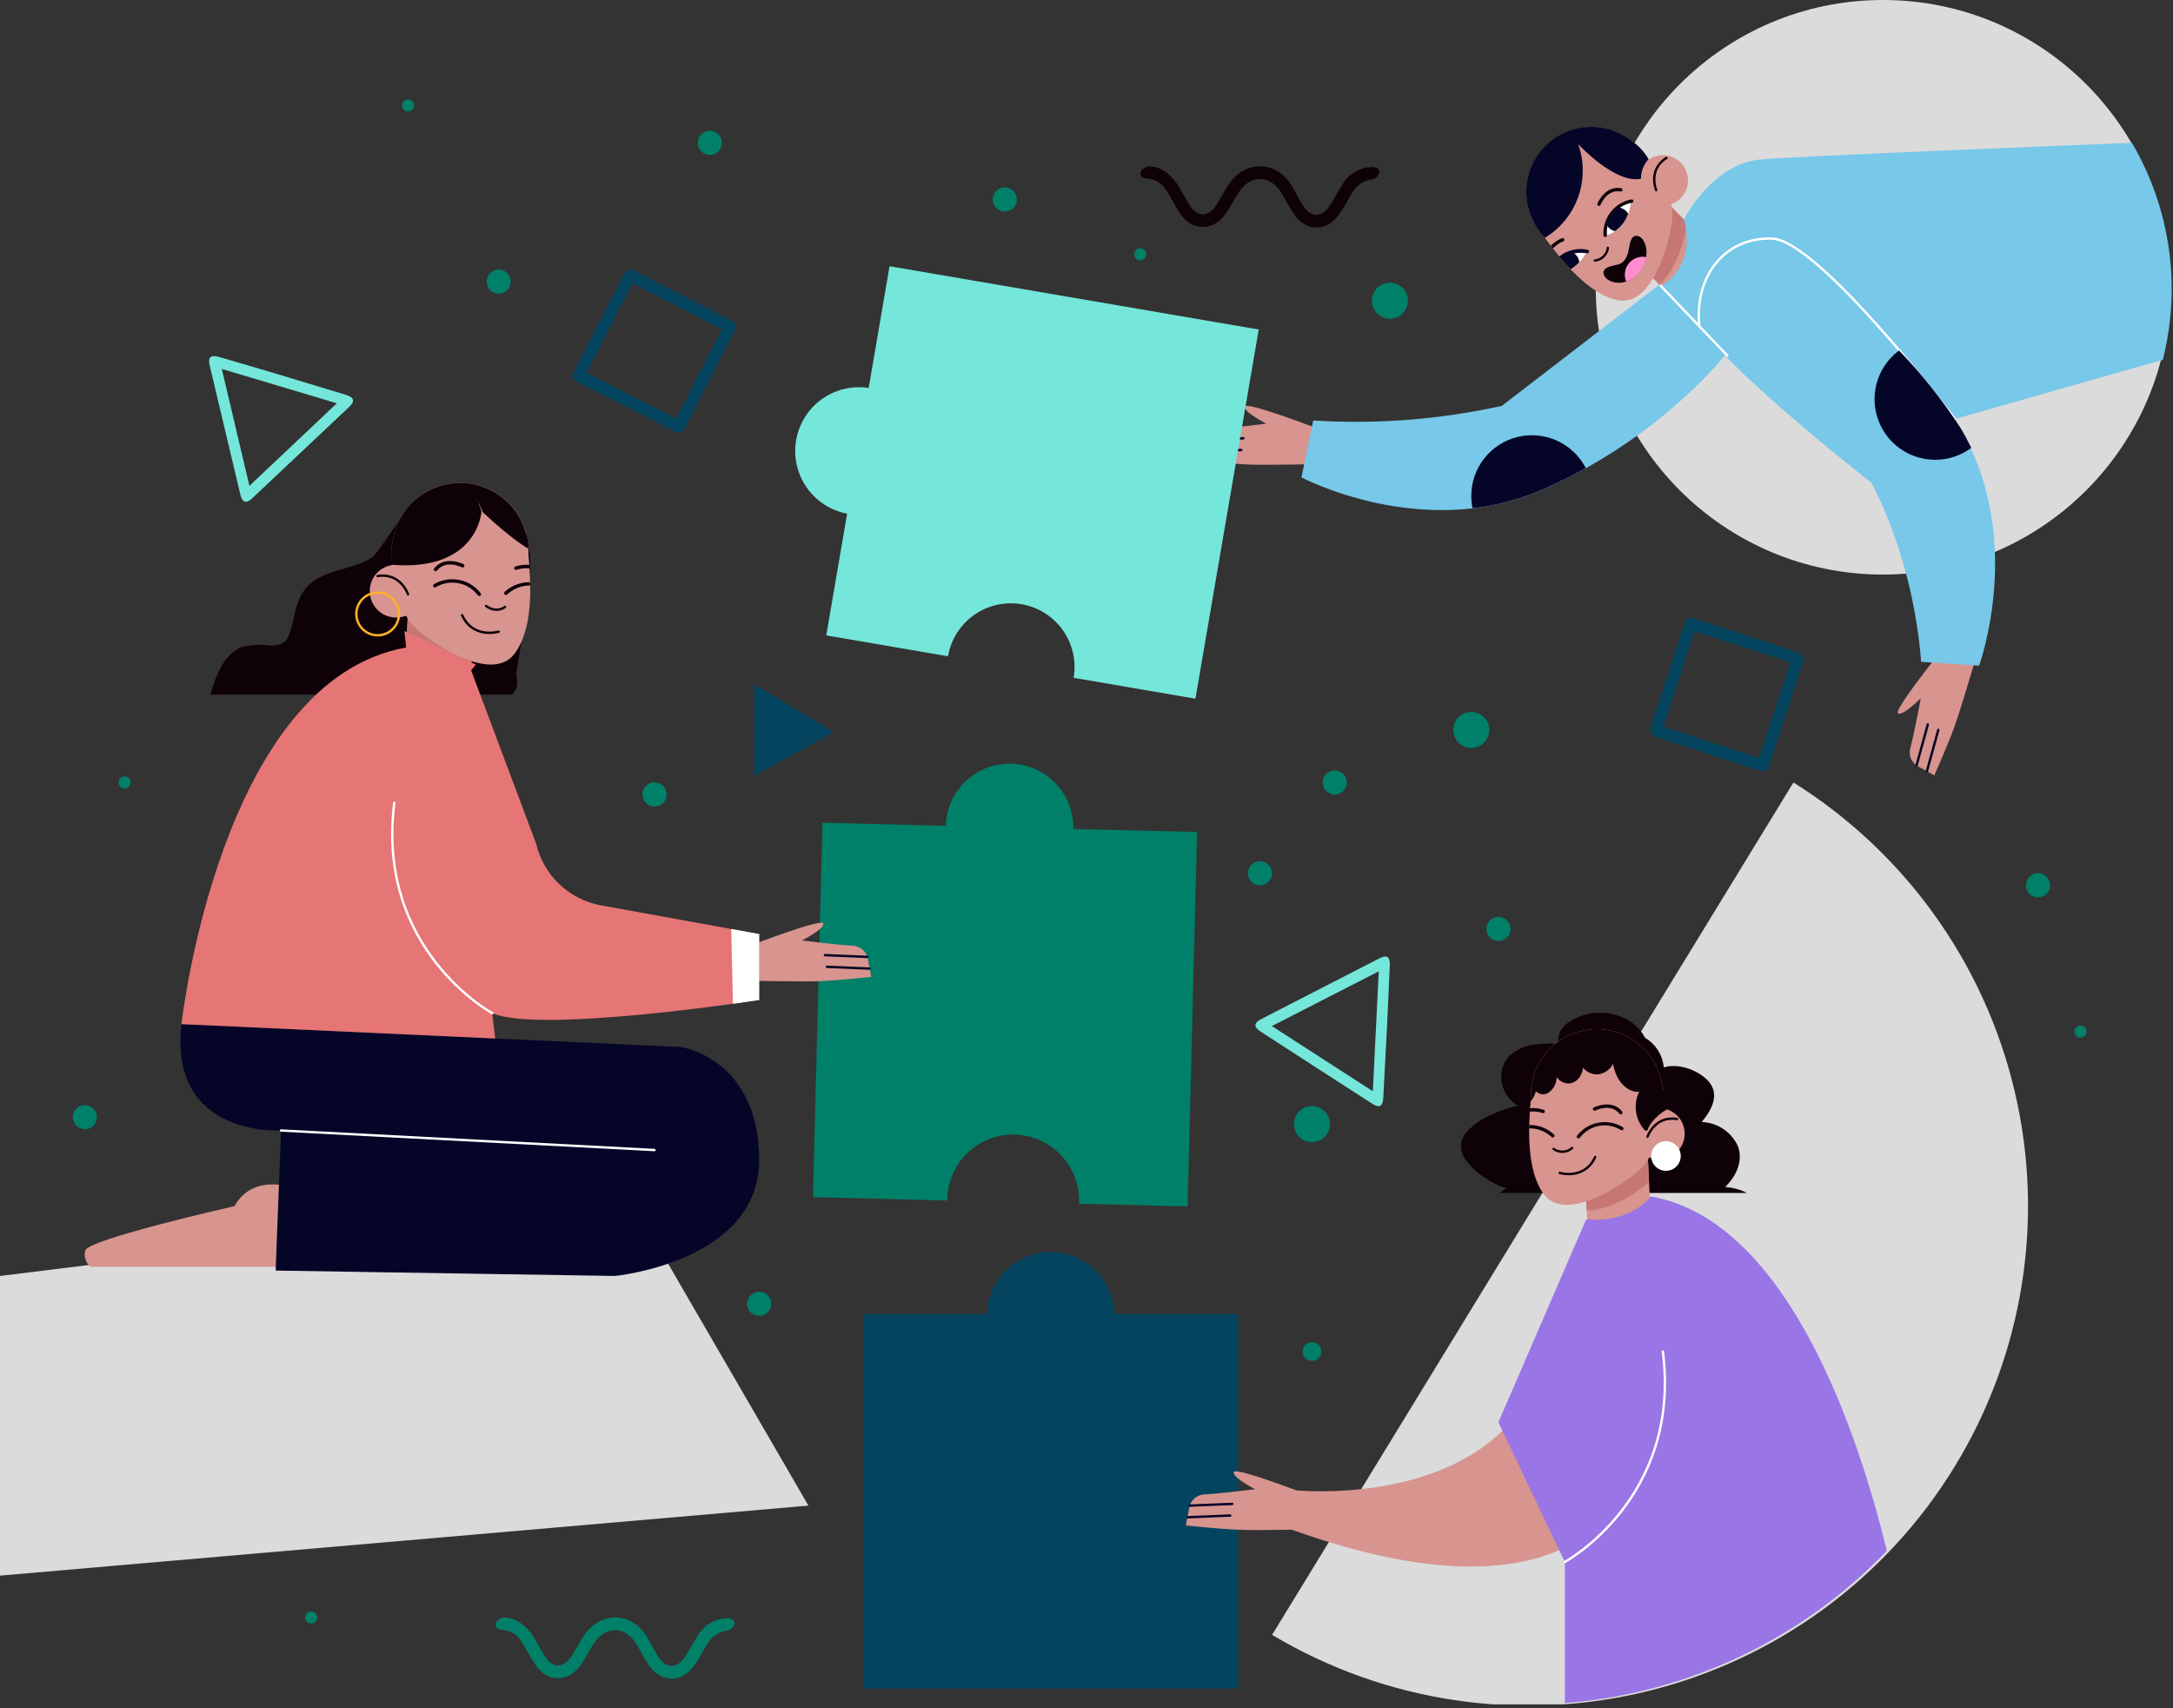<svg width="458" height="360" viewBox="0 0 458 360" fill="none" xmlns="http://www.w3.org/2000/svg">
<rect x="0" y="0" width="458" height="360" fill="#333333" stroke="none"/>
<g clip-path="url(#clip0_23_2)">
<path d="M234.88 276.93C234.785 273.43 233.327 270.106 230.818 267.664C228.309 265.223 224.946 263.857 221.445 263.857C217.944 263.857 214.581 265.223 212.072 267.664C209.563 270.106 208.105 273.43 208.01 276.93H182V355.88H261V276.93H234.88Z" fill="#05445E"/>
<path d="M226.21 174.73C226.254 172.966 225.95 171.211 225.316 169.565C224.682 167.919 223.729 166.414 222.513 165.135C221.297 163.857 219.841 162.831 218.229 162.115C216.616 161.4 214.879 161.009 213.115 160.965C211.351 160.921 209.596 161.225 207.95 161.859C206.304 162.493 204.799 163.446 203.52 164.662C202.242 165.878 201.216 167.333 200.5 168.946C199.785 170.559 199.394 172.296 199.35 174.06L173.35 173.4L171.35 252.32L199.64 253.03C199.64 249.343 201.104 245.808 203.711 243.201C206.318 240.594 209.853 239.13 213.54 239.13C217.226 239.13 220.762 240.594 223.369 243.201C225.976 245.808 227.44 249.343 227.44 253.03C227.44 253.26 227.44 253.48 227.44 253.7L250.31 254.27L252.31 175.35L226.21 174.73Z" fill="#008068"/>
<path d="M396.88 121.1C430.321 121.1 457.43 93.991 457.43 60.55C457.43 27.109 430.321 0 396.88 0C363.439 0 336.33 27.109 336.33 60.55C336.33 93.991 363.439 121.1 396.88 121.1Z" fill="#DBDBDB"/>
<path d="M277.19 90.14C277.19 90.14 262.52 84.51 262.35 85.71C262.18 86.91 266.9 89.29 266.9 89.29C266.9 89.29 259.9 90.18 256.01 90.41C255.282 90.47 254.594 90.768 254.052 91.258C253.51 91.747 253.144 92.402 253.01 93.12L252.26 97C252.26 97 259.38 97.77 263.26 97.91C267.14 98.05 278.78 97.8 278.78 97.8L277.19 90.14Z" fill="#D8948F"/>
<path d="M253.11 92.75L262.05 92.38" stroke="#050528" stroke-width="0.5" stroke-linecap="round" stroke-linejoin="round"/>
<path d="M252.67 95.21L261.62 94.84" stroke="#050528" stroke-width="0.5" stroke-linecap="round" stroke-linejoin="round"/>
<path d="M408.8 137.59C408.8 137.59 398.96 149.84 400.06 150.37C401.16 150.9 404.85 147.13 404.85 147.13C404.85 147.13 403.57 154.13 402.6 157.84C402.434 158.553 402.508 159.301 402.809 159.968C403.111 160.635 403.625 161.184 404.27 161.53L407.7 163.41C407.7 163.41 410.6 156.86 411.92 153.21C413.24 149.56 416.53 138.39 416.53 138.39L408.8 137.59Z" fill="#D8948F"/>
<path d="M403.95 161.32L406.32 152.69" stroke="#050528" stroke-width="0.5" stroke-linecap="round" stroke-linejoin="round"/>
<path d="M406.15 162.48L408.53 153.85" stroke="#050528" stroke-width="0.5" stroke-linecap="round" stroke-linejoin="round"/>
<path d="M361.79 62.85C363.043 61.623 363.761 59.95 363.785 58.197C363.809 56.443 363.139 54.751 361.92 53.49L352.59 43.9C351.363 42.647 349.69 41.929 347.937 41.905C346.183 41.881 344.491 42.551 343.23 43.77C341.975 44.994 341.256 46.665 341.232 48.418C341.207 50.171 341.879 51.862 343.1 53.12L352.43 62.72C353.657 63.973 355.33 64.691 357.083 64.715C358.837 64.739 360.529 64.069 361.79 62.85Z" fill="#D8948F"/>
<path d="M342.83 44.16L343.64 43.37C344.794 42.257 346.342 41.646 347.945 41.668C349.548 41.691 351.077 42.345 352.2 43.49L355.5 46.89C355 52.38 352.22 58 349.74 60L342.74 52.77C342.178 52.2 341.735 51.525 341.435 50.782C341.136 50.04 340.986 49.246 340.994 48.446C341.002 47.646 341.169 46.855 341.484 46.12C341.799 45.384 342.257 44.718 342.83 44.16Z" fill="#C67775"/>
<path d="M325.63 50.15C324.591 49.068 323.733 47.825 323.09 46.47L323.03 46.36C321.711 43.54 321.39 40.355 322.117 37.328C322.845 34.301 324.579 31.611 327.035 29.699C329.492 27.786 332.525 26.764 335.638 26.801C338.751 26.838 341.759 27.93 344.17 29.9C346.79 31.43 349.98 37.73 351.61 41.27C352.35 42.876 352.631 44.655 352.42 46.41C351.69 52.41 347.88 64.56 341.08 63.29C335 62.15 329.34 55.2 325.63 50.15Z" fill="#D8948F"/>
<path d="M336.14 54.92C336.835 54.852 337.486 54.55 337.986 54.063C338.486 53.576 338.805 52.933 338.89 52.24" stroke="#0E0108" stroke-width="0.5" stroke-linecap="round" stroke-linejoin="round"/>
<path d="M341.87 40.27C341.919 40.216 341.953 40.151 341.97 40.08C341.985 39.986 341.963 39.89 341.909 39.812C341.855 39.734 341.773 39.679 341.68 39.66C338.28 39.05 336.68 42.88 336.68 42.92C336.647 43.008 336.649 43.105 336.687 43.191C336.724 43.276 336.793 43.344 336.88 43.38C336.923 43.399 336.97 43.409 337.017 43.41C337.064 43.41 337.111 43.4 337.154 43.381C337.197 43.362 337.236 43.335 337.268 43.3C337.3 43.266 337.325 43.225 337.34 43.18C337.39 43.05 338.7 39.85 341.52 40.36C341.581 40.374 341.645 40.373 341.706 40.357C341.767 40.341 341.823 40.312 341.87 40.27Z" fill="#0E0108"/>
<path d="M327.31 52.37L326.87 51.81C327.533 51.104 328.341 50.551 329.24 50.19C329.283 50.174 329.329 50.167 329.375 50.169C329.422 50.171 329.467 50.182 329.509 50.201C329.551 50.221 329.588 50.248 329.619 50.283C329.65 50.317 329.674 50.357 329.69 50.4C329.722 50.489 329.719 50.587 329.679 50.673C329.64 50.759 329.568 50.826 329.48 50.86C328.648 51.186 327.905 51.704 327.31 52.37Z" fill="#0E0108"/>
<path d="M338.68 49.56C338.68 49.56 343.28 48.48 343.83 42.03C343.83 42 337.07 44.56 338.68 49.56Z" fill="white"/>
<path d="M338.57 49.85C338.61 49.814 338.641 49.769 338.66 49.718C338.679 49.668 338.686 49.614 338.68 49.56C338.557 47.962 339.034 46.376 340.017 45.111C341.001 43.847 342.421 42.994 344 42.72C344.091 42.696 344.169 42.638 344.217 42.558C344.266 42.477 344.281 42.381 344.26 42.29C344.236 42.199 344.178 42.121 344.098 42.073C344.017 42.024 343.921 42.009 343.83 42.03C342.094 42.363 340.539 43.32 339.46 44.72C338.38 46.12 337.85 47.866 337.97 49.63C337.98 49.724 338.027 49.81 338.1 49.87C338.172 49.93 338.266 49.958 338.36 49.95C338.439 49.939 338.512 49.904 338.57 49.85Z" fill="#0E0108"/>
<path d="M354.27 34.32C353.536 33.567 352.594 33.049 351.566 32.831C350.537 32.613 349.466 32.704 348.489 33.094C347.513 33.484 346.673 34.155 346.078 35.022C345.482 35.889 345.157 36.913 345.143 37.964C345.129 39.016 345.427 40.048 345.999 40.931C346.572 41.813 347.393 42.506 348.359 42.922C349.325 43.337 350.393 43.458 351.427 43.267C352.461 43.076 353.416 42.583 354.17 41.85C354.673 41.363 355.074 40.782 355.352 40.139C355.629 39.497 355.776 38.806 355.786 38.106C355.795 37.406 355.666 36.711 355.406 36.062C355.146 35.412 354.76 34.82 354.27 34.32Z" fill="#D8948F"/>
<path d="M349.07 40.09C349.07 40.09 347.27 35.79 351.23 33.28" stroke="#0E0108" stroke-width="0.5" stroke-linecap="round" stroke-linejoin="round"/>
<path d="M340.39 48.72C339.968 48.635 339.575 48.442 339.25 48.16C338.925 47.867 338.68 47.495 338.54 47.08C338.917 45.735 339.738 44.558 340.87 43.74C341.339 43.724 341.804 43.841 342.209 44.078C342.615 44.315 342.944 44.663 343.16 45.08C342.635 46.551 341.668 47.822 340.39 48.72Z" fill="#050528"/>
<path d="M331.78 53.42C332.609 53.271 333.456 53.254 334.29 53.37C333.889 54.051 333.416 54.688 332.88 55.27C332.853 54.968 332.772 54.673 332.64 54.4C332.446 54.003 332.149 53.664 331.78 53.42Z" fill="white"/>
<path d="M331 56.74L331.09 56.69L331.4 56.5L331.67 56.31L332 56.05L332.26 55.84L332.65 55.46L332.85 55.27C332.823 54.968 332.742 54.673 332.61 54.4C332.418 53.995 332.121 53.65 331.75 53.4C332.579 53.251 333.426 53.234 334.26 53.35H334.53C334.623 53.365 334.718 53.342 334.794 53.286C334.87 53.231 334.92 53.148 334.935 53.055C334.95 52.962 334.927 52.867 334.871 52.791C334.816 52.715 334.733 52.665 334.64 52.65C333.599 52.422 332.52 52.429 331.482 52.672C330.444 52.914 329.473 53.385 328.64 54.05L328.8 54.24L329.07 54.56C329.75 55.35 330.38 56.05 331 56.74Z" fill="#050528"/>
<path d="M340.51 59.56C341.652 59.701 342.81 59.469 343.81 58.9C344.721 58.362 345.488 57.61 346.044 56.709C346.6 55.809 346.928 54.786 347 53.73C347.134 52.609 346.88 51.476 346.28 50.52C345.62 49.6 344.38 49.29 343.83 50.47C343.28 51.65 343.4 52.96 342.83 54.11C342.628 54.537 342.354 54.926 342.02 55.26C341.745 55.449 341.446 55.601 341.13 55.71C340.24 56.01 337.89 56.16 337.96 57.53C338.06 58.73 339.48 59.41 340.51 59.56Z" fill="#0E0108"/>
<path d="M343.39 55.4C343.832 54.898 344.398 54.521 345.032 54.309C345.666 54.096 346.345 54.055 347 54.19C346.865 55.163 346.51 56.093 345.963 56.909C345.415 57.725 344.689 58.406 343.84 58.9C343.493 59.087 343.128 59.237 342.75 59.35C342.48 58.697 342.397 57.982 342.51 57.284C342.623 56.587 342.928 55.934 343.39 55.4Z" fill="#FF8DCC"/>
<path d="M349.74 60L316.53 85.54C303.494 88.428 290.116 89.464 276.79 88.62L274.31 100.62C274.31 100.62 299.86 114.16 324.92 103.29C349.98 92.42 363.75 74.66 363.75 74.66L349.74 60Z" fill="#77C8E9"/>
<path d="M412.85 89.8C403.76 74.89 378.14 51.27 372.25 51.27C370.301 51.269 368.371 51.652 366.569 52.397C364.768 53.142 363.132 54.235 361.754 55.614C360.375 56.992 359.282 58.628 358.537 60.429C357.792 62.23 357.409 64.161 357.41 66.11C357.41 72.84 394.41 101.74 394.41 101.74C394.41 101.74 403.13 116.86 404.92 139.49L417.13 140.3C417.13 140.3 427.06 113.13 412.85 89.8Z" fill="#77C8E9"/>
<path d="M455.85 75.83C459.792 60.323 457.448 43.887 449.33 30.1C437.25 30.58 380.78 32.82 371.33 33.58C360.71 34.43 354.94 46.28 354.94 46.28C357.64 56.53 350.06 60.28 350.06 60.28C356.64 75.15 404.66 90.41 404.66 90.41L455.85 75.83Z" fill="#77C8E9"/>
<path d="M350.04 60.25L364.05 74.93" stroke="white" stroke-width="0.5" stroke-linecap="round" stroke-linejoin="round"/>
<path d="M412 88.29C412 88.29 383.4 50.65 373.54 50.29C363.68 49.93 357.09 58 358.16 68.76" stroke="white" stroke-width="0.5" stroke-linecap="round" stroke-linejoin="round"/>
<path d="M415.48 94.39C414.78 92.95 414.01 91.52 413.15 90.09C409.378 84.29 405.061 78.862 400.26 73.88C398.913 74.879 397.777 76.134 396.915 77.573C396.053 79.011 395.483 80.606 395.238 82.265C394.742 85.615 395.597 89.025 397.615 91.745C399.633 94.465 402.649 96.271 406 96.767C409.35 97.263 412.76 96.408 415.48 94.39Z" fill="#050528"/>
<path d="M334.24 98.66C332.927 96.113 330.797 94.081 328.191 92.891C325.585 91.7 322.655 91.42 319.87 92.094C317.086 92.769 314.609 94.36 312.837 96.612C311.065 98.863 310.101 101.645 310.1 104.51C310.098 105.387 310.188 106.262 310.37 107.12C315.384 106.563 320.287 105.266 324.92 103.27C328.23 101.83 331.33 100.28 334.24 98.66Z" fill="#050528"/>
<path d="M332.63 30.38C332.63 30.38 340.42 38.84 345.86 37.67C345.847 36.14 346.419 34.662 347.46 33.54C346.633 32.114 345.52 30.875 344.19 29.9C341.783 27.905 338.768 26.791 335.642 26.741C332.516 26.691 329.466 27.709 326.997 29.626C324.528 31.543 322.786 34.245 322.059 37.285C321.332 40.326 321.664 43.523 323 46.35L323.06 46.46C323.703 47.815 324.561 49.058 325.6 50.14C328.867 48.158 331.35 45.111 332.631 41.511C333.912 37.911 333.911 33.98 332.63 30.38Z" fill="#050528"/>
<path d="M378 164.92C401.516 179.635 418.276 203.036 424.637 230.038C430.998 257.04 426.447 285.461 411.973 309.127C397.498 332.792 374.269 349.79 347.334 356.426C320.398 363.063 291.932 358.802 268.12 344.57L378 164.92Z" fill="#DBDBDB"/>
<path d="M368.21 251.44H316C316.51 251.1 317 250.76 317.56 250.44C316.003 250.017 314.536 249.316 313.23 248.37C311.383 247.277 309.801 245.788 308.6 244.01C308.118 243.219 307.89 242.301 307.945 241.376C308.001 240.452 308.337 239.567 308.91 238.84C310.36 237.157 312.186 235.838 314.24 234.99C316.051 234.135 317.953 233.487 319.91 233.06C318.814 232.395 317.913 231.451 317.298 230.326C316.683 229.2 316.377 227.932 316.41 226.65C316.467 225.027 317.156 223.491 318.33 222.37C319.759 221.138 321.526 220.365 323.4 220.15C325.141 219.927 326.901 219.893 328.65 220.05C328.02 218.56 328.96 216.73 330.37 215.63C332.444 214.137 334.956 213.377 337.51 213.47C340.057 213.477 342.527 214.351 344.51 215.95C345.42 216.727 346.173 217.671 346.73 218.73C347.833 219.384 348.766 220.291 349.451 221.376C350.136 222.461 350.554 223.692 350.67 224.97C353.85 223.97 357.99 225.65 359.94 227.73C362.6 230.55 360.84 233.85 358.67 236.49C360.283 236.539 361.85 237.038 363.195 237.93C364.539 238.823 365.608 240.073 366.28 241.54C367.45 244.54 366.04 247.8 363.62 250.18C365.22 250.284 366.781 250.713 368.21 251.44Z" fill="#0E0108"/>
<path d="M341.61 265.42C343.384 265.334 345.052 264.55 346.249 263.238C347.447 261.927 348.076 260.194 348 258.42L347.36 244.86C347.269 243.088 346.483 241.423 345.173 240.227C343.862 239.03 342.133 238.399 340.36 238.47C338.587 238.558 336.921 239.343 335.724 240.654C334.527 241.965 333.897 243.696 333.97 245.47L334.62 259.04C334.711 260.809 335.496 262.472 336.804 263.666C338.113 264.861 339.84 265.491 341.61 265.42Z" fill="#D8948F"/>
<path d="M339.76 238.47L340.9 238.42C342.526 238.347 344.115 238.92 345.32 240.014C346.524 241.108 347.247 242.635 347.33 244.26L347.56 249.07C343.48 252.89 337.63 255.27 334.4 255.13L333.92 244.9C333.849 243.275 334.423 241.687 335.517 240.483C336.611 239.279 338.136 238.555 339.76 238.47Z" fill="#C67775"/>
<path d="M322.66 231.47C322.593 229.947 322.779 228.423 323.21 226.96C323.21 226.9 323.21 226.86 323.21 226.84C324.115 223.823 326.014 221.201 328.599 219.4C331.183 217.6 334.301 216.727 337.445 216.924C340.588 217.121 343.573 218.377 345.913 220.486C348.252 222.595 349.809 225.434 350.33 228.54C351.33 231.46 349.48 238.4 348.33 242.19C347.82 243.908 346.836 245.447 345.49 246.63C340.94 250.63 329.85 257.38 325.49 251.85C321.7 246.88 322.09 237.8 322.66 231.47Z" fill="#D8948F"/>
<path d="M327.45 242.15C328.021 242.569 328.719 242.78 329.427 242.747C330.135 242.714 330.81 242.44 331.34 241.97" stroke="#0E0108" stroke-width="0.5" stroke-linecap="round" stroke-linejoin="round"/>
<path d="M341.65 234.87C341.724 234.867 341.795 234.839 341.85 234.79C341.887 234.762 341.919 234.726 341.942 234.685C341.966 234.644 341.981 234.599 341.986 234.553C341.992 234.506 341.988 234.459 341.975 234.414C341.962 234.368 341.94 234.326 341.91 234.29C339.74 231.53 335.98 233.4 335.91 233.42C335.868 233.442 335.831 233.471 335.8 233.507C335.77 233.544 335.746 233.585 335.732 233.63C335.718 233.675 335.712 233.723 335.716 233.77C335.72 233.817 335.733 233.863 335.755 233.905C335.777 233.947 335.806 233.984 335.842 234.015C335.879 234.045 335.92 234.069 335.965 234.083C336.01 234.097 336.058 234.103 336.105 234.099C336.152 234.095 336.198 234.082 336.24 234.06C336.37 234 339.51 232.45 341.32 234.73C341.357 234.781 341.408 234.821 341.466 234.845C341.524 234.87 341.587 234.879 341.65 234.87Z" fill="#0E0108"/>
<path d="M322.44 234.29C322.44 234.05 322.44 233.8 322.49 233.56C323.468 233.482 324.451 233.605 325.38 233.92C325.467 233.958 325.537 234.027 325.574 234.115C325.611 234.202 325.613 234.301 325.58 234.39C325.563 234.435 325.538 234.476 325.505 234.511C325.472 234.545 325.432 234.573 325.388 234.592C325.344 234.611 325.297 234.62 325.249 234.62C325.201 234.619 325.154 234.609 325.11 234.59C324.254 234.292 323.341 234.189 322.44 234.29Z" fill="#0E0108"/>
<path d="M332.7 239.94C332.755 239.936 332.808 239.921 332.856 239.895C332.904 239.869 332.946 239.833 332.98 239.79C333.96 238.493 335.388 237.608 336.985 237.306C338.583 237.005 340.235 237.309 341.62 238.16C341.662 238.189 341.709 238.208 341.759 238.217C341.808 238.226 341.859 238.225 341.908 238.213C341.957 238.201 342.003 238.179 342.044 238.148C342.084 238.118 342.117 238.079 342.141 238.034C342.165 237.99 342.179 237.941 342.183 237.89C342.187 237.84 342.18 237.789 342.163 237.742C342.146 237.694 342.119 237.651 342.084 237.614C342.049 237.578 342.007 237.549 341.96 237.53C340.415 236.615 338.589 236.297 336.826 236.636C335.063 236.975 333.485 237.947 332.39 239.37C332.336 239.448 332.315 239.545 332.332 239.639C332.349 239.732 332.402 239.815 332.48 239.87C332.544 239.916 332.621 239.94 332.7 239.94Z" fill="#0E0108"/>
<path d="M322.32 237.11C324.249 237.082 326.115 237.798 327.53 239.11C327.603 239.172 327.648 239.261 327.656 239.357C327.663 239.452 327.632 239.547 327.57 239.62C327.508 239.693 327.419 239.738 327.323 239.746C327.228 239.753 327.133 239.722 327.06 239.66C325.772 238.459 324.071 237.8 322.31 237.82C322.31 237.58 322.32 237.34 322.32 237.11Z" fill="#0E0108"/>
<path d="M355.07 238.69C355.019 237.623 354.654 236.595 354.019 235.737C353.384 234.878 352.509 234.226 351.504 233.865C350.499 233.503 349.41 233.448 348.374 233.705C347.337 233.963 346.4 234.522 345.682 235.312C344.963 236.102 344.495 237.087 344.336 238.143C344.177 239.2 344.335 240.279 344.79 241.245C345.245 242.212 345.976 243.021 346.891 243.572C347.806 244.123 348.863 244.39 349.93 244.34C350.639 244.307 351.334 244.134 351.975 243.832C352.617 243.53 353.193 243.104 353.671 242.58C354.148 242.055 354.517 241.442 354.757 240.774C354.997 240.107 355.104 239.398 355.07 238.69Z" fill="#D8948F"/>
<path d="M347.24 239.58C347.24 239.58 348.76 235.1 353.46 235.85" stroke="#0E0108" stroke-width="0.5" stroke-linecap="round" stroke-linejoin="round"/>
<path d="M328.74 247.21C328.74 247.21 333.96 248.79 336.22 243.85" stroke="#0E0108" stroke-width="0.5" stroke-linecap="round" stroke-linejoin="round"/>
<path d="M322.66 231.47C322.593 229.947 322.779 228.423 323.21 226.96C323.21 226.9 323.21 226.86 323.21 226.84C324.115 223.823 326.014 221.201 328.599 219.4C331.183 217.6 334.301 216.727 337.445 216.924C340.589 217.121 343.573 218.377 345.913 220.486C348.252 222.595 349.809 225.434 350.33 228.54C350.774 230.281 351.108 232.048 351.33 233.83C349.87 234.59 347.77 236.51 347.33 238C347.31 238.07 347.271 238.134 347.219 238.184C347.167 238.235 347.102 238.271 347.031 238.29C346.961 238.308 346.887 238.307 346.816 238.288C346.746 238.269 346.682 238.232 346.63 238.18C345.657 237.098 345.029 235.75 344.826 234.309C344.623 232.868 344.854 231.399 345.49 230.09C343.87 230.31 342.21 229.09 341.33 227.75C340.635 226.683 340.178 225.479 339.99 224.22C339.86 224.459 339.709 224.687 339.54 224.9C338.872 225.746 337.899 226.295 336.83 226.43C336.225 226.477 335.617 226.373 335.062 226.127C334.507 225.881 334.022 225.5 333.65 225.02C333.594 225.507 333.463 225.983 333.26 226.43C333.06 226.916 332.742 227.345 332.336 227.678C331.929 228.012 331.446 228.239 330.93 228.34C330.41 228.395 329.884 228.314 329.405 228.103C328.927 227.893 328.511 227.561 328.2 227.14L328.11 227C328.104 227.639 327.948 228.268 327.655 228.836C327.361 229.404 326.938 229.896 326.42 230.27C326.055 230.524 325.618 230.654 325.174 230.642C324.729 230.629 324.3 230.474 323.95 230.2C323.863 230.135 323.783 230.061 323.71 229.98C323.515 230.792 323.124 231.544 322.57 232.17L322.66 231.47Z" fill="#0E0108"/>
<path d="M354.25 243.65C354.25 243.033 354.067 242.43 353.724 241.917C353.381 241.404 352.894 241.004 352.324 240.768C351.754 240.531 351.127 240.47 350.521 240.59C349.916 240.71 349.36 241.008 348.924 241.444C348.488 241.88 348.19 242.436 348.07 243.041C347.95 243.647 348.011 244.274 348.248 244.844C348.484 245.414 348.884 245.901 349.397 246.244C349.91 246.587 350.513 246.77 351.13 246.77C351.957 246.77 352.751 246.441 353.336 245.856C353.921 245.271 354.25 244.477 354.25 243.65Z" fill="white"/>
<path d="M250.68 317.7C250.813 316.982 251.18 316.327 251.722 315.838C252.264 315.348 252.952 315.05 253.68 314.99C257.55 314.77 264.56 313.87 264.56 313.87C264.56 313.87 259.85 311.5 260.02 310.29C260.15 309.29 269.49 312.72 273.28 314.13C278.04 314.51 310.49 316.23 322.79 293.45L344.18 310.52C344.18 310.52 335.74 345.21 272.28 322.41C268.54 322.47 263.28 322.54 260.93 322.41C257.04 322.28 249.93 321.51 249.93 321.51L250.68 317.7Z" fill="#D8948F"/>
<path d="M250.78 317.33L259.73 316.97" stroke="#050528" stroke-width="0.5" stroke-linecap="round" stroke-linejoin="round"/>
<path d="M250.35 319.79L259.29 319.42" stroke="#050528" stroke-width="0.5" stroke-linecap="round" stroke-linejoin="round"/>
<path d="M315.82 299.76L334.32 257C334.32 257 342.84 258.23 347.96 252.17C377.24 257.34 392.03 303.58 397.68 326.86C379.77 345.522 355.618 356.94 329.83 358.94V329.24L315.82 299.76Z" fill="#9975E6"/>
<path d="M329.83 329.19C329.83 329.19 354.43 315.84 350.48 284.85" stroke="white" stroke-width="0.5" stroke-linecap="round" stroke-linejoin="round"/>
<path d="M170.39 317.33L132.81 252.54L0 268.93V332.09L170.39 317.33Z" fill="#DBDBDB"/>
<path d="M109.69 136.51C109.42 138.14 109.16 139.77 108.89 141.41C108.62 143.05 109.8 144.54 107.89 146.41H44.36C44.708 145.075 45.145 143.766 45.67 142.49C46.84 139.68 48.6 136.92 51.75 136.17C53.427 135.87 55.139 135.819 56.83 136.02C58.43 136.09 59.89 135.91 60.68 134.36C61.306 132.885 61.756 131.341 62.02 129.76C62.31 128.285 62.787 126.854 63.44 125.5C66.23 120.14 72.85 120.5 77.56 118C77.946 117.788 78.32 117.554 78.68 117.3C79.34 116.55 79.93 115.72 80.5 114.93C81.86 113.02 83.13 111.04 84.57 109.18C86.9 106.18 89.88 103.43 93.57 102.42C94.329 102.104 95.126 101.889 95.94 101.78C98.571 101.505 101.218 102.129 103.45 103.55C105.9 105.013 107.935 107.078 109.36 109.55C110.709 112.017 111.511 114.745 111.71 117.55C111.911 120.726 111.739 123.914 111.2 127.05C110.75 130.18 110.2 133.34 109.69 136.51Z" fill="#0E0108"/>
<path d="M91.82 151.92C89.991 151.814 88.277 150.996 87.045 149.64C85.813 148.285 85.162 146.5 85.23 144.67L85.9 130.67C85.991 128.836 86.805 127.112 88.163 125.877C89.522 124.642 91.316 123.996 93.15 124.08C94.979 124.186 96.693 125.005 97.925 126.36C99.157 127.715 99.808 129.5 99.74 131.33L99.07 145.33C98.964 147.159 98.145 148.873 96.79 150.105C95.435 151.337 93.65 151.988 91.82 151.92Z" fill="#D8948F"/>
<path d="M93.74 124.12L92.56 124.06C90.887 123.984 89.251 124.571 88.01 125.695C86.768 126.819 86.02 128.388 85.93 130.06L85.69 135.06C89.9 139 95.93 141.46 99.26 141.31L99.77 130.76C99.846 129.081 99.255 127.44 98.125 126.196C96.995 124.952 95.418 124.205 93.74 124.12Z" fill="#C67775"/>
<path d="M111.38 116.89C111.444 115.32 111.255 113.75 110.82 112.24C110.815 112.197 110.815 112.153 110.82 112.11C109.904 108.977 107.95 106.249 105.279 104.374C102.608 102.499 99.378 101.588 96.121 101.792C92.863 101.996 89.772 103.301 87.355 105.494C84.938 107.688 83.338 110.638 82.82 113.86C81.82 116.86 83.69 124.03 84.82 127.94C85.357 129.707 86.371 131.292 87.75 132.52C92.45 136.69 103.89 143.61 108.35 137.9C112.37 132.78 112 123.42 111.38 116.89Z" fill="#D8948F"/>
<path d="M106.44 127.91C106.44 127.91 104.78 129.37 102.44 127.72" stroke="#0E0108" stroke-width="0.5" stroke-linecap="round" stroke-linejoin="round"/>
<path d="M91.79 120.4C91.714 120.393 91.641 120.365 91.58 120.32C91.502 120.257 91.453 120.166 91.441 120.067C91.43 119.968 91.458 119.868 91.52 119.79C93.76 116.96 97.64 118.88 97.68 118.9C97.766 118.947 97.83 119.025 97.86 119.118C97.89 119.211 97.883 119.312 97.84 119.4C97.819 119.444 97.789 119.484 97.752 119.516C97.715 119.549 97.672 119.574 97.626 119.59C97.579 119.606 97.53 119.612 97.481 119.609C97.432 119.605 97.384 119.592 97.34 119.57C97.2 119.5 93.96 117.9 92.1 120.26C92.062 120.305 92.014 120.34 91.961 120.365C91.907 120.389 91.849 120.401 91.79 120.4Z" fill="#0E0108"/>
<path d="M111.6 119.8C111.6 119.55 111.6 119.3 111.6 119.05C110.585 118.956 109.562 119.082 108.6 119.42C108.554 119.437 108.511 119.462 108.476 119.496C108.44 119.529 108.411 119.57 108.391 119.615C108.372 119.66 108.361 119.708 108.361 119.757C108.361 119.806 108.371 119.855 108.39 119.9C108.408 119.945 108.434 119.987 108.468 120.022C108.502 120.057 108.542 120.085 108.586 120.105C108.631 120.124 108.679 120.135 108.728 120.136C108.776 120.136 108.825 120.128 108.87 120.11C109.745 119.803 110.678 119.697 111.6 119.8Z" fill="#0E0108"/>
<path d="M101 125.63C100.943 125.626 100.887 125.61 100.837 125.582C100.787 125.555 100.744 125.516 100.71 125.47C99.7 124.132 98.227 123.218 96.58 122.908C94.932 122.597 93.228 122.912 91.8 123.79C91.715 123.829 91.618 123.833 91.529 123.803C91.44 123.773 91.366 123.711 91.322 123.628C91.277 123.546 91.266 123.45 91.29 123.359C91.313 123.268 91.371 123.19 91.45 123.14C93.043 122.196 94.927 121.869 96.745 122.219C98.564 122.569 100.191 123.572 101.32 125.04C101.349 125.08 101.369 125.125 101.38 125.173C101.391 125.221 101.392 125.27 101.384 125.319C101.376 125.367 101.358 125.414 101.331 125.455C101.305 125.496 101.27 125.532 101.23 125.56C101.163 125.607 101.082 125.631 101 125.63Z" fill="#0E0108"/>
<path d="M111.73 122.71C109.743 122.676 107.819 123.41 106.36 124.76C106.291 124.831 106.252 124.926 106.252 125.025C106.252 125.124 106.291 125.219 106.36 125.29C106.432 125.357 106.527 125.394 106.625 125.394C106.723 125.394 106.818 125.357 106.89 125.29C108.219 124.051 109.973 123.371 111.79 123.39C111.74 123.19 111.73 123 111.73 122.71Z" fill="#0E0108"/>
<path d="M77.94 124.33C77.993 123.23 78.37 122.17 79.025 121.284C79.68 120.399 80.583 119.727 81.62 119.354C82.656 118.982 83.78 118.925 84.849 119.191C85.918 119.457 86.884 120.034 87.625 120.849C88.366 121.665 88.849 122.681 89.012 123.77C89.175 124.86 89.012 125.973 88.543 126.97C88.073 127.966 87.319 128.801 86.375 129.369C85.431 129.937 84.34 130.212 83.24 130.16C82.509 130.125 81.792 129.947 81.13 129.635C80.468 129.324 79.874 128.884 79.382 128.343C78.89 127.802 78.509 127.169 78.262 126.48C78.014 125.791 77.905 125.061 77.94 124.33Z" fill="#D8948F"/>
<path d="M86 125.25C86 125.25 84.43 120.63 79.59 121.41" stroke="#0E0108" stroke-width="0.5" stroke-linecap="round" stroke-linejoin="round"/>
<path d="M105.11 133.13C105.11 133.13 99.72 134.75 97.39 129.66" stroke="#0E0108" stroke-width="0.5" stroke-linecap="round" stroke-linejoin="round"/>
<path d="M82.79 113.88C83.308 110.658 84.907 107.708 87.325 105.514C89.742 103.321 92.833 102.016 96.09 101.812C99.348 101.608 102.578 102.519 105.249 104.394C107.92 106.269 109.874 108.997 110.79 112.13C110.785 112.173 110.785 112.217 110.79 112.26C111.232 113.329 111.427 114.485 111.36 115.64C111.36 115.64 108.36 114.1 101.78 107.98C100.981 106.3 100.293 104.57 99.72 102.8L101.49 107.8C101.49 107.8 100.72 120.55 82.49 119.03L82.66 118.5C82.389 116.967 82.433 115.395 82.79 113.88Z" fill="#0E0108"/>
<path d="M84.1 129.4C84.1 128.51 83.836 127.64 83.342 126.9C82.847 126.16 82.144 125.583 81.322 125.243C80.5 124.902 79.595 124.813 78.722 124.986C77.849 125.16 77.047 125.589 76.418 126.218C75.789 126.847 75.36 127.649 75.186 128.522C75.013 129.395 75.102 130.3 75.442 131.122C75.783 131.944 76.36 132.647 77.1 133.142C77.84 133.636 78.71 133.9 79.6 133.9C80.793 133.9 81.938 133.426 82.782 132.582C83.626 131.738 84.1 130.593 84.1 129.4Z" stroke="#FFB127" stroke-width="0.5" stroke-linecap="round" stroke-linejoin="round"/>
<path d="M63 250.75C63 250.75 53.68 246.63 49.42 254.21C49.42 254.21 18.48 261.21 17.96 263.57C17.793 264.191 17.813 264.848 18.017 265.459C18.222 266.069 18.602 266.605 19.11 267H62.38L63 250.75Z" fill="#D8948F"/>
<path d="M38.24 215.85L143.55 220.67C143.55 220.67 160 223.09 160 244.52C160 265.95 129.63 268.93 129.63 268.93L58.1 267.79L59.23 238.27C59.23 238.27 35.54 239.83 38.24 215.85Z" fill="#050528"/>
<path d="M59.24 238.27L137.94 242.39" stroke="white" stroke-width="0.5" stroke-linecap="round" stroke-linejoin="round"/>
<path d="M158.73 199.07C158.73 199.07 173.39 193.44 173.56 194.64C173.73 195.84 169.02 198.22 169.02 198.22C169.02 198.22 176.02 199.11 179.9 199.34C180.628 199.4 181.316 199.698 181.858 200.188C182.4 200.677 182.766 201.332 182.9 202.05L183.64 205.89C183.64 205.89 176.52 206.66 172.64 206.8C168.76 206.94 157.12 206.68 157.12 206.68L158.73 199.07Z" fill="#D8948F"/>
<path d="M182.8 201.68L173.86 201.31" stroke="#050528" stroke-width="0.5" stroke-linecap="round" stroke-linejoin="round"/>
<path d="M183.24 204.14L174.3 203.77" stroke="#050528" stroke-width="0.5" stroke-linecap="round" stroke-linejoin="round"/>
<path d="M38.24 215.85C38.24 215.85 46.31 143.41 85.62 136.47L85.23 133L100.3 140.07L99.3 141.28L113 177.81C113.761 181.068 115.456 184.033 117.877 186.342C120.298 188.651 123.34 190.203 126.63 190.81L160 196.87V210.76C160 210.76 113.78 217.92 103.74 213.54L104.37 218.88L38.24 215.85Z" fill="#E67575"/>
<path d="M103.75 213.54C103.75 213.54 79.15 200.19 83.11 169.2" stroke="white" stroke-width="0.5" stroke-linecap="round" stroke-linejoin="round"/>
<path d="M160.01 196.87L154.12 195.8L154.48 211.56L160.01 210.76V196.87Z" fill="white"/>
<path d="M183.09 81.77C179.606 81.233 176.05 82.086 173.189 84.146C170.328 86.206 168.391 89.308 167.795 92.783C167.199 96.257 167.993 99.827 170.005 102.722C172.017 105.618 175.086 107.606 178.55 108.26L174.15 133.92L199.81 138.32C200.108 136.581 200.746 134.918 201.687 133.426C202.627 131.934 203.853 130.641 205.293 129.623C206.733 128.604 208.36 127.879 210.08 127.489C211.801 127.099 213.581 127.052 215.32 127.35C217.059 127.648 218.722 128.286 220.214 129.227C221.706 130.167 222.999 131.393 224.017 132.833C225.036 134.273 225.761 135.9 226.151 137.62C226.541 139.341 226.588 141.121 226.29 142.86L251.96 147.26L265.3 69.45L187.49 56.11L183.09 81.77Z" fill="#75E6DA"/>
<path d="M380.27 138.7C379.89 139.88 379.65 140.7 379.39 141.46C377.277 147.907 375.167 154.357 373.06 160.81C372.44 162.7 372.14 162.86 370.31 162.27C363.31 159.99 356.36 157.69 349.37 155.45C347.97 155 347.53 154.33 348.01 152.89C350.363 145.823 352.677 138.743 354.95 131.65C355.36 130.39 356.02 129.97 357.31 130.4C364.49 132.76 371.68 135.08 378.85 137.48C379.45 137.68 379.88 138.35 380.27 138.7ZM350.63 153.16L370.74 159.72C372.96 152.93 375.11 146.34 377.3 139.61L357.19 133.05C355 139.81 352.84 146.4 350.63 153.16Z" fill="#05445E"/>
<path d="M132.88 56.66L135.46 57.96L153.58 67.24C155.35 68.15 155.47 68.47 154.58 70.24C151.24 76.78 147.87 83.3 144.58 89.85C143.92 91.16 143.19 91.5 141.83 90.79C135.217 87.37 128.587 83.977 121.94 80.61C120.77 80.02 120.45 79.3 121.08 78.09C124.54 71.37 127.95 64.62 131.44 57.92C131.73 57.31 132.47 57 132.88 56.66ZM142.51 88.2L152.14 69.37L133.31 59.73L123.68 78.57L142.51 88.2Z" fill="#05445E"/>
<path d="M292.29 217.4C292.04 222.08 291.81 226.76 291.55 231.4C291.45 233.19 290.73 233.59 289.25 232.64C281.363 227.573 273.487 222.483 265.62 217.37C264.23 216.47 264.28 215.58 265.75 214.82C274.083 210.527 282.417 206.247 290.75 201.98C292.32 201.17 293 201.66 292.92 203.46C292.74 208.14 292.51 212.77 292.29 217.4ZM268.07 216.26L289.35 230C289.78 221.49 290.18 213.28 290.6 204.72L268.07 216.26Z" fill="#75E6DA"/>
<path d="M59.47 79.15C63.96 80.51 68.47 81.86 72.94 83.23C74.65 83.76 74.88 84.55 73.59 85.77C66.777 92.21 59.953 98.64 53.12 105.06C51.91 106.19 51.06 105.93 50.68 104.32C48.5 95.2 46.337 86.093 44.19 77C43.78 75.28 44.41 74.73 46.19 75.24C50.59 76.5 55 77.83 59.47 79.15ZM52.57 102.4L71 85L46.75 77.76C48.73 86.14 50.62 94.12 52.57 102.4Z" fill="#75E6DA"/>
<path d="M248.21 38.87C248.72 39.77 249.66 41.46 250.65 43.11C252.27 45.8 254.65 45.85 256.37 43.21C257.31 41.78 258.06 40.21 259.01 38.81C262.5 33.66 269.01 33.81 272.24 39.13C273.02 40.41 273.67 41.75 274.44 43.03C276.22 45.97 278.62 46.03 280.44 43.09C281.36 41.65 282.11 40.09 283.07 38.69C283.701 37.67 284.57 36.82 285.603 36.212C286.637 35.603 287.802 35.256 289 35.2C289.95 35.2 290.82 35.47 290.69 36.49C290.575 36.816 290.38 37.109 290.124 37.341C289.867 37.574 289.556 37.738 289.22 37.82C288.34 37.911 287.496 38.215 286.76 38.707C286.025 39.198 285.421 39.862 285 40.64C284.05 42.19 283.22 43.82 282.16 45.29C279.6 48.82 275.46 48.85 272.87 45.34C271.888 43.872 270.983 42.353 270.16 40.79C267.77 36.79 263.56 36.66 261.03 40.61C260.03 42.1 259.3 43.71 258.27 45.14C255.6 48.84 251.15 48.72 248.68 44.91C247.68 43.38 246.86 41.76 245.89 40.21C245.496 39.48 244.922 38.864 244.221 38.421C243.521 37.978 242.718 37.723 241.89 37.68C240.94 37.68 240.13 37.15 240.44 36.16C240.611 35.855 240.855 35.597 241.15 35.409C241.445 35.22 241.781 35.107 242.13 35.08C244.45 35.08 246.28 36.26 248.21 38.87Z" fill="#0E0108"/>
<path d="M112.31 344.73C112.83 345.63 113.76 347.32 114.76 348.97C116.38 351.66 118.76 351.71 120.48 349.07C121.41 347.64 122.16 346.07 123.12 344.67C126.61 339.52 133.12 339.67 136.35 344.99C137.12 346.27 137.77 347.61 138.55 348.89C140.33 351.83 142.73 351.89 144.55 348.95C145.47 347.51 146.23 345.95 147.19 344.55C147.817 343.531 148.683 342.681 149.713 342.073C150.742 341.465 151.905 341.117 153.1 341.06C154.04 341.06 154.92 341.33 154.79 342.35C154.673 342.676 154.478 342.967 154.222 343.199C153.965 343.431 153.656 343.596 153.32 343.68C152.436 343.766 151.587 344.068 150.847 344.56C150.108 345.052 149.501 345.718 149.08 346.5C148.13 348.05 147.29 349.68 146.23 351.15C143.67 354.68 139.54 354.71 136.94 351.2C135.965 349.729 135.063 348.211 134.24 346.65C131.85 342.65 127.64 342.52 125.1 346.47C124.1 347.96 123.37 349.57 122.35 351C119.68 354.7 115.23 354.58 112.76 350.77C111.76 349.24 110.93 347.62 109.97 346.07C109.574 345.342 108.999 344.728 108.299 344.285C107.599 343.842 106.797 343.586 105.97 343.54C104.97 343.49 104.21 343.01 104.52 342.02C104.692 341.716 104.936 341.458 105.231 341.27C105.525 341.081 105.861 340.968 106.21 340.94C108.56 340.94 110.39 342.12 112.31 344.73Z" fill="#008068"/>
<path d="M159 144.19L175.72 154.32L159 163.51V144.19Z" fill="#05445E"/>
<path d="M281.32 167.46C282.723 167.46 283.86 166.323 283.86 164.92C283.86 163.517 282.723 162.38 281.32 162.38C279.917 162.38 278.78 163.517 278.78 164.92C278.78 166.323 279.917 167.46 281.32 167.46Z" fill="#008068"/>
<path d="M102.57 59.35C102.57 58.848 102.719 58.357 102.998 57.939C103.277 57.521 103.674 57.196 104.138 57.003C104.602 56.811 105.113 56.761 105.605 56.859C106.098 56.957 106.551 57.199 106.906 57.554C107.261 57.909 107.503 58.362 107.601 58.855C107.699 59.347 107.649 59.858 107.457 60.322C107.264 60.786 106.939 61.183 106.521 61.462C106.103 61.741 105.612 61.89 105.11 61.89C104.436 61.89 103.79 61.623 103.314 61.146C102.838 60.67 102.57 60.024 102.57 59.35Z" fill="#008068"/>
<path d="M157.47 274.79C157.472 274.288 157.623 273.798 157.903 273.382C158.183 272.965 158.581 272.641 159.045 272.451C159.509 272.26 160.02 272.211 160.512 272.31C161.004 272.409 161.455 272.652 161.81 273.007C162.164 273.363 162.405 273.816 162.502 274.308C162.599 274.801 162.548 275.311 162.356 275.774C162.163 276.238 161.838 276.634 161.42 276.913C161.003 277.191 160.512 277.34 160.01 277.34C159.676 277.34 159.344 277.274 159.036 277.146C158.727 277.017 158.446 276.829 158.21 276.593C157.974 276.356 157.788 276.074 157.66 275.765C157.533 275.456 157.469 275.124 157.47 274.79Z" fill="#008068"/>
<path d="M147.06 30.1C147.06 29.598 147.209 29.107 147.488 28.689C147.767 28.271 148.164 27.946 148.628 27.753C149.092 27.561 149.603 27.511 150.096 27.609C150.588 27.707 151.041 27.949 151.396 28.304C151.751 28.659 151.993 29.112 152.091 29.605C152.189 30.097 152.139 30.608 151.947 31.072C151.754 31.536 151.429 31.933 151.011 32.212C150.594 32.491 150.102 32.64 149.6 32.64C148.926 32.64 148.28 32.373 147.804 31.896C147.328 31.42 147.06 30.774 147.06 30.1Z" fill="#008068"/>
<path d="M276.52 286.82C277.608 286.82 278.49 285.938 278.49 284.85C278.49 283.762 277.608 282.88 276.52 282.88C275.432 282.88 274.55 283.762 274.55 284.85C274.55 285.938 275.432 286.82 276.52 286.82Z" fill="#008068"/>
<path d="M315.82 198.34C317.223 198.34 318.36 197.203 318.36 195.8C318.36 194.397 317.223 193.26 315.82 193.26C314.417 193.26 313.28 194.397 313.28 195.8C313.28 197.203 314.417 198.34 315.82 198.34Z" fill="#008068"/>
<path d="M15.35 235.42C15.358 234.919 15.514 234.432 15.797 234.02C16.081 233.607 16.481 233.288 16.945 233.102C17.41 232.916 17.92 232.871 18.41 232.974C18.9 233.076 19.349 233.321 19.7 233.678C20.051 234.035 20.289 234.487 20.384 234.979C20.479 235.471 20.426 235.979 20.233 236.441C20.039 236.903 19.714 237.297 19.297 237.575C18.88 237.852 18.391 238 17.89 238C17.553 238 17.22 237.933 16.909 237.803C16.598 237.673 16.316 237.482 16.08 237.242C15.843 237.002 15.657 236.717 15.532 236.404C15.406 236.091 15.345 235.757 15.35 235.42Z" fill="#008068"/>
<path d="M427 186.6C426.998 186.095 427.146 185.601 427.425 185.181C427.704 184.76 428.101 184.432 428.567 184.237C429.033 184.042 429.546 183.991 430.041 184.088C430.537 184.185 430.992 184.427 431.35 184.783C431.707 185.14 431.951 185.594 432.05 186.089C432.149 186.584 432.1 187.097 431.907 187.564C431.714 188.03 431.387 188.429 430.968 188.71C430.548 188.99 430.055 189.14 429.55 189.14C428.875 189.14 428.228 188.873 427.75 188.397C427.272 187.921 427.003 187.275 427 186.6Z" fill="#008068"/>
<path d="M26.26 166.19C26.961 166.19 27.53 165.621 27.53 164.92C27.53 164.219 26.961 163.65 26.26 163.65C25.559 163.65 24.99 164.219 24.99 164.92C24.99 165.621 25.559 166.19 26.26 166.19Z" fill="#008068"/>
<path d="M438.52 218.69C439.221 218.69 439.79 218.121 439.79 217.42C439.79 216.719 439.221 216.15 438.52 216.15C437.819 216.15 437.25 216.719 437.25 217.42C437.25 218.121 437.819 218.69 438.52 218.69Z" fill="#008068"/>
<path d="M265.56 186.6C266.963 186.6 268.1 185.463 268.1 184.06C268.1 182.657 266.963 181.52 265.56 181.52C264.157 181.52 263.02 182.657 263.02 184.06C263.02 185.463 264.157 186.6 265.56 186.6Z" fill="#008068"/>
<path d="M64.3 340.91C64.3 340.659 64.374 340.413 64.514 340.204C64.654 339.996 64.852 339.833 65.084 339.737C65.316 339.641 65.572 339.615 65.818 339.664C66.064 339.713 66.29 339.834 66.468 340.012C66.646 340.19 66.767 340.416 66.816 340.662C66.865 340.909 66.84 341.164 66.743 341.396C66.647 341.628 66.484 341.826 66.276 341.966C66.067 342.106 65.821 342.18 65.57 342.18C65.233 342.18 64.91 342.046 64.672 341.808C64.434 341.57 64.3 341.247 64.3 340.91Z" fill="#008068"/>
<path d="M135.4 167.46C135.398 166.955 135.546 166.46 135.826 166.04C136.105 165.619 136.503 165.29 136.97 165.096C137.436 164.902 137.949 164.85 138.445 164.949C138.941 165.047 139.396 165.29 139.753 165.647C140.11 166.004 140.353 166.459 140.452 166.955C140.55 167.451 140.498 167.964 140.304 168.43C140.11 168.897 139.781 169.295 139.361 169.574C138.94 169.854 138.445 170.002 137.94 170C137.266 170 136.62 169.732 136.144 169.256C135.668 168.78 135.4 168.134 135.4 167.46Z" fill="#008068"/>
<path d="M86.02 23.49C86.721 23.49 87.29 22.921 87.29 22.22C87.29 21.518 86.721 20.95 86.02 20.95C85.319 20.95 84.75 21.518 84.75 22.22C84.75 22.921 85.319 23.49 86.02 23.49Z" fill="#008068"/>
<path d="M211.79 44.57C213.193 44.57 214.33 43.433 214.33 42.03C214.33 40.627 213.193 39.49 211.79 39.49C210.387 39.49 209.25 40.627 209.25 42.03C209.25 43.433 210.387 44.57 211.79 44.57Z" fill="#008068"/>
<path d="M240.33 54.85C241.031 54.85 241.6 54.282 241.6 53.58C241.6 52.879 241.031 52.31 240.33 52.31C239.629 52.31 239.06 52.879 239.06 53.58C239.06 54.282 239.629 54.85 240.33 54.85Z" fill="#008068"/>
<path d="M289.16 63.39C289.158 62.64 289.378 61.906 289.793 61.28C290.208 60.655 290.798 60.166 291.49 59.876C292.182 59.586 292.944 59.507 293.681 59.649C294.417 59.791 295.095 60.149 295.629 60.676C296.163 61.203 296.529 61.876 296.681 62.611C296.833 63.346 296.764 64.109 296.483 64.804C296.202 65.5 295.721 66.097 295.101 66.519C294.481 66.942 293.75 67.172 293 67.18C292.499 67.185 292.001 67.091 291.536 66.903C291.071 66.715 290.648 66.437 290.291 66.085C289.934 65.732 289.65 65.313 289.456 64.85C289.262 64.388 289.161 63.892 289.16 63.39Z" fill="#008068"/>
<path d="M310.1 157.64C312.193 157.64 313.89 155.943 313.89 153.85C313.89 151.757 312.193 150.06 310.1 150.06C308.007 150.06 306.31 151.757 306.31 153.85C306.31 155.943 308.007 157.64 310.1 157.64Z" fill="#008068"/>
<path d="M272.72 236.93C272.718 236.178 272.939 235.442 273.356 234.816C273.772 234.19 274.365 233.701 275.059 233.412C275.753 233.123 276.517 233.046 277.255 233.192C277.993 233.337 278.671 233.698 279.203 234.229C279.736 234.76 280.099 235.438 280.246 236.175C280.394 236.912 280.319 237.677 280.032 238.372C279.744 239.067 279.257 239.661 278.632 240.079C278.007 240.497 277.272 240.72 276.52 240.72C275.514 240.72 274.549 240.321 273.836 239.611C273.124 238.9 272.723 237.936 272.72 236.93Z" fill="#008068"/>
</g>
<defs>
<clipPath id="clip0_23_2">
<rect width="457.72" height="359.22" fill="white"/>
</clipPath>
</defs>
</svg>
